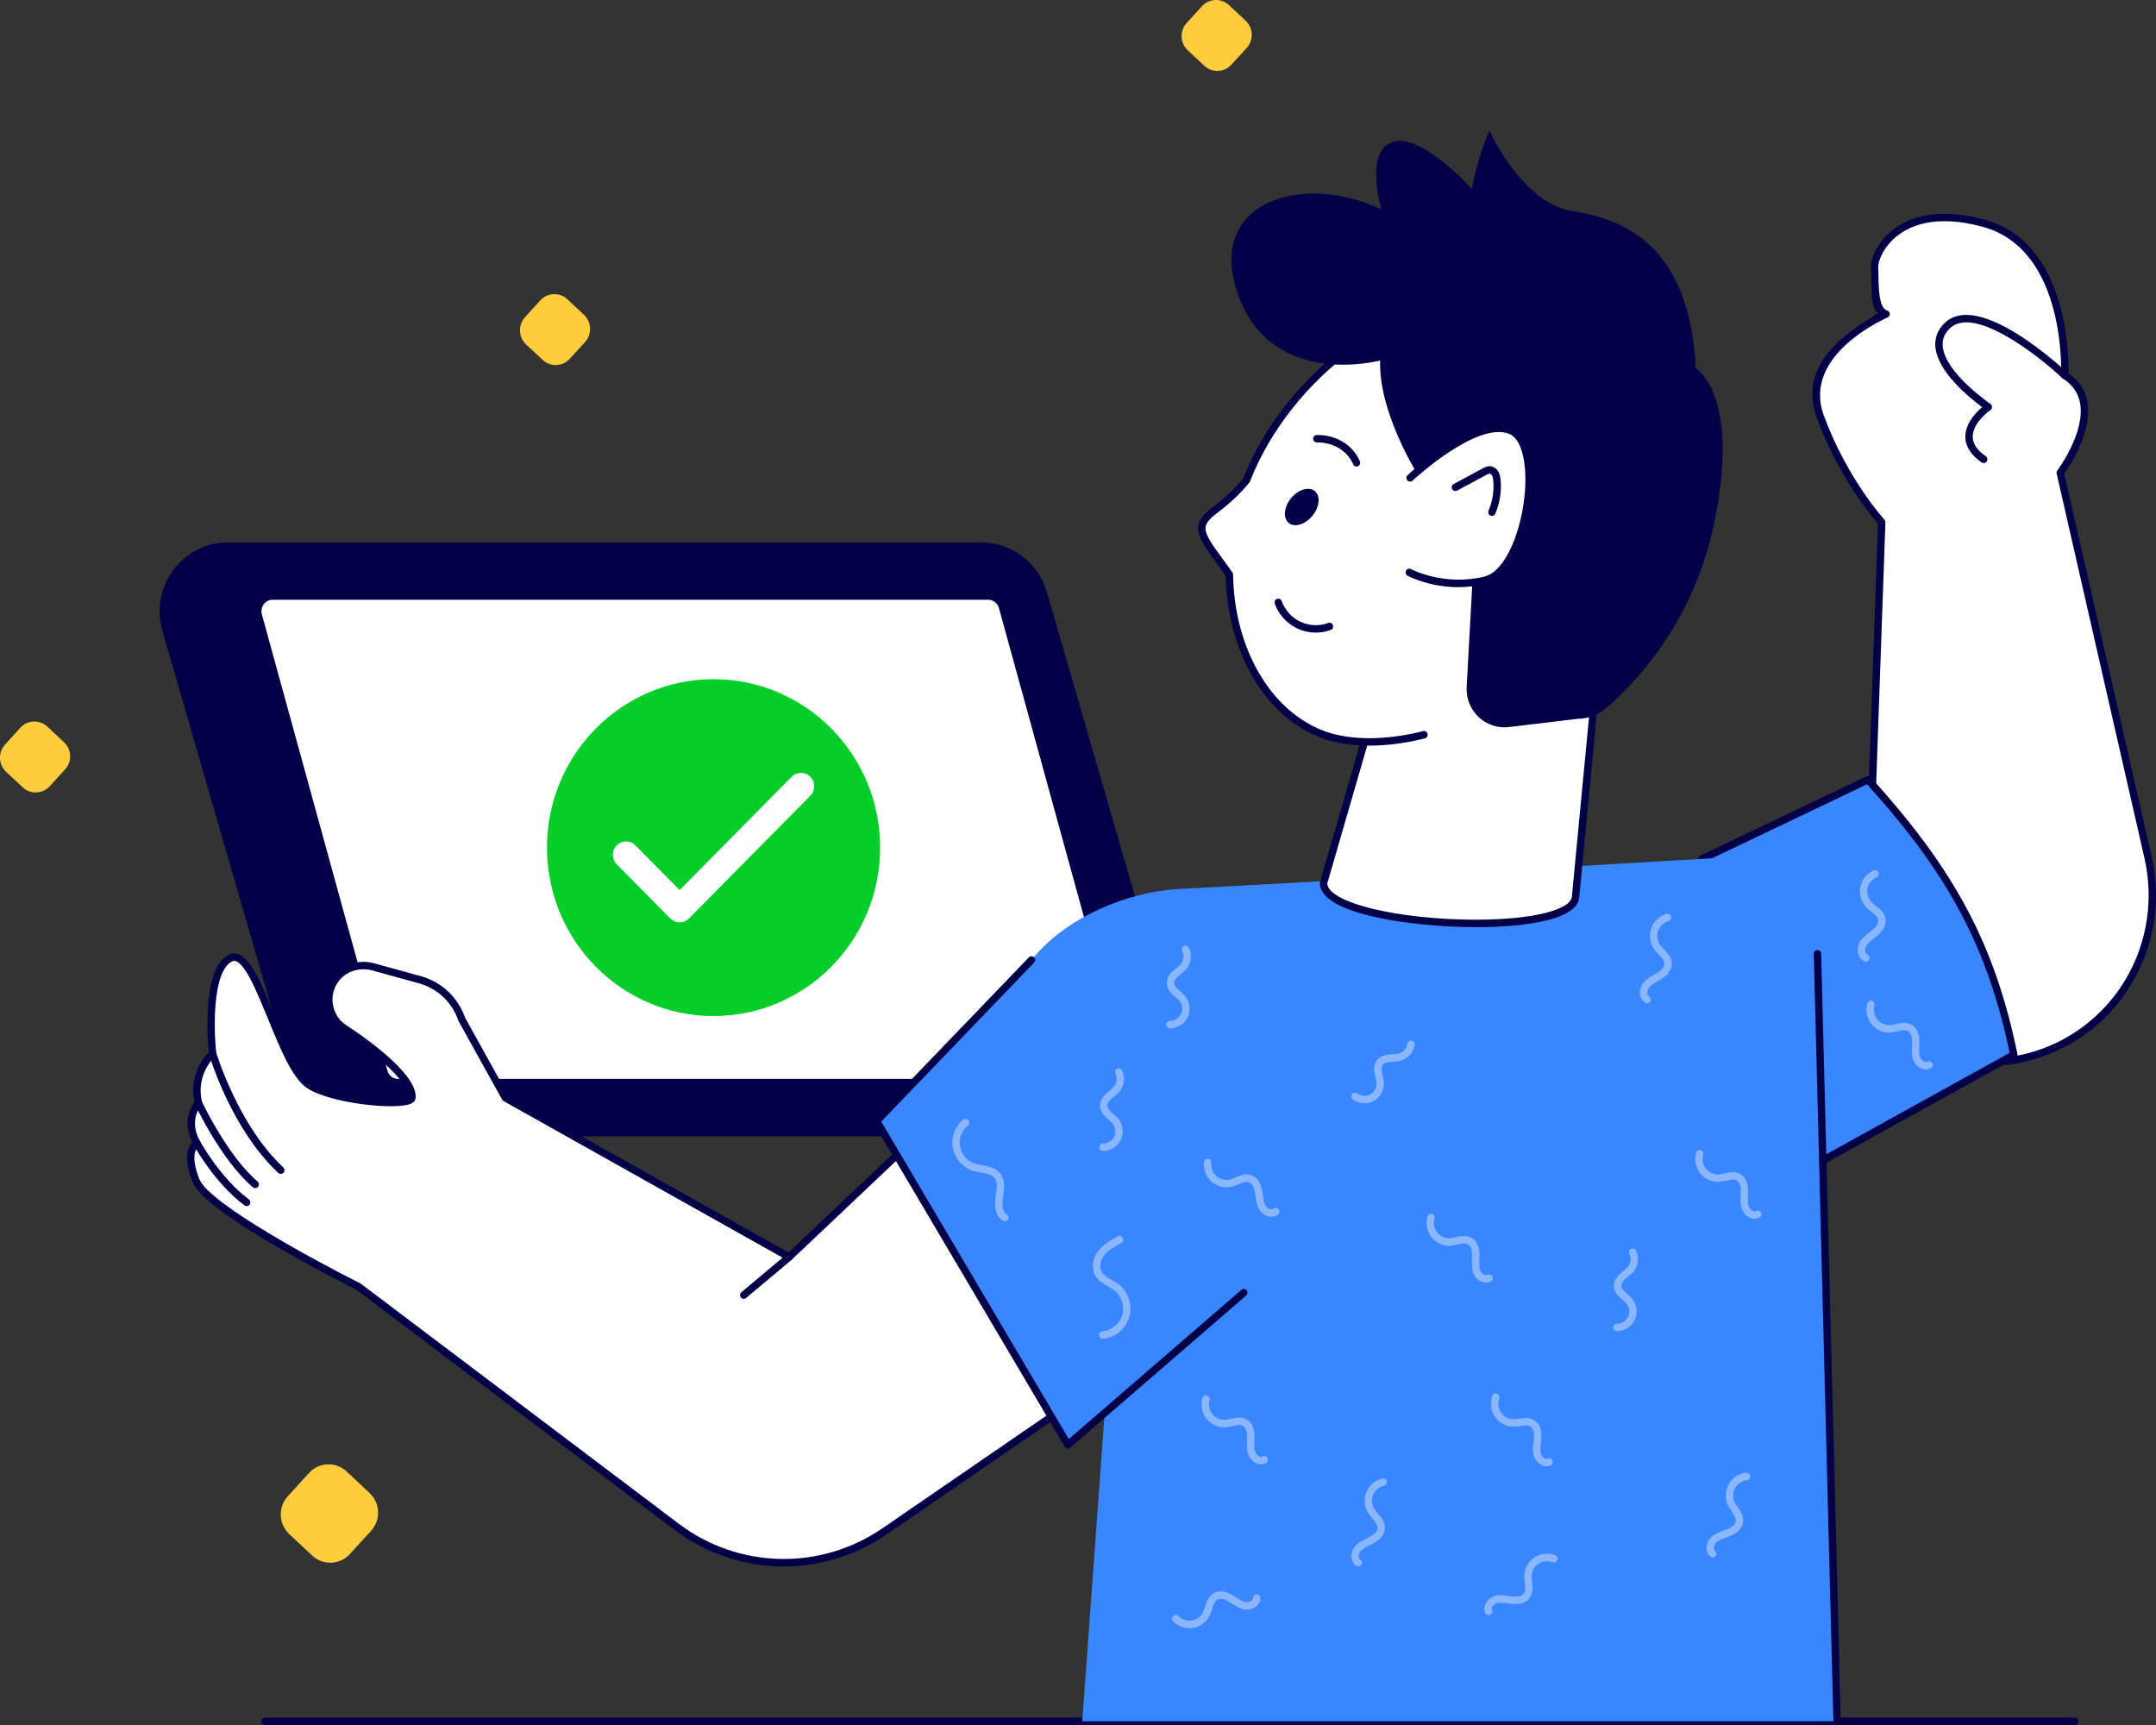 <svg width="300" height="240" viewBox="0 0 300 240" fill="none" xmlns="http://www.w3.org/2000/svg">
<rect x="0" y="0" width="300" height="240" fill="#333333" stroke="none"/>
<g clip-path="url(#clip0_1096_1422)">
<path d="M288.676 240.001H36.882C36.599 240.001 36.369 239.769 36.369 239.483C36.369 239.197 36.599 238.965 36.882 238.965H288.678C288.962 238.965 289.191 239.197 289.191 239.483C289.191 239.769 288.962 240.001 288.678 240.001H288.676Z" fill="#030047"/>
<path d="M154.91 158.093H50.074C45.853 158.093 42.14 155.28 40.954 151.184L22.595 87.769C20.815 81.618 25.376 75.463 31.715 75.463H136.551C140.772 75.463 144.485 78.276 145.671 82.372L164.03 145.787C165.81 151.937 161.249 158.093 154.91 158.093Z" fill="#030047"/>
<path d="M55.359 150.106C54.688 150.106 54.086 149.627 53.897 148.941L36.45 85.525C36.273 84.883 36.485 84.395 36.693 84.098C36.901 83.803 37.282 83.449 37.912 83.449H137.543C138.215 83.449 138.816 83.928 139.005 84.615L156.453 148.03C156.629 148.672 156.418 149.16 156.209 149.457C156.001 149.752 155.62 150.106 154.99 150.106H55.359Z" fill="white"/>
<path d="M155.8 190.587C155.8 190.587 136.994 203.503 123.066 213.068C114.269 219.108 102.655 218.845 94.135 212.412L49.899 179.015C49.899 179.015 29.016 168.605 27.272 164.265C25.535 159.926 27.402 159.065 27.402 159.065C25.516 155.703 27.62 153.472 27.62 153.472C26.581 149.327 29.583 146.566 29.583 146.566C29.583 146.566 28.343 135.438 31.953 133.35C35.561 131.269 38.711 147.864 42.881 150.867C46.122 153.19 57.168 154.149 57.322 152.74C57.696 149.3 47.658 142.918 47.658 142.918C46.437 141.999 45.753 140.568 45.753 139.081C45.753 137.946 46.147 136.759 47.069 135.797C48.325 134.485 50.234 134.052 51.977 134.533L58.45 136.321C61.161 137.07 63.337 139.134 64.254 141.817L70.316 152.741L109.797 174.898L130.022 155.769L155.798 190.587H155.8Z" fill="white"/>
<path d="M109.057 217.939C103.691 217.939 98.333 216.229 93.828 212.828L49.629 179.46C48.298 178.795 28.57 168.877 26.797 164.461C25.43 161.043 26.184 159.528 26.751 158.932C25.373 156.11 26.574 154.021 27.064 153.347C26.263 149.668 28.379 147.082 29.048 146.375C28.88 144.642 28.113 134.976 31.698 132.902C32.163 132.635 32.665 132.582 33.153 132.752C34.98 133.385 36.485 137.074 38.229 141.344C39.729 145.02 41.429 149.187 43.179 150.447C46.236 152.64 55.711 153.36 56.818 152.599C56.911 150.301 51.114 145.731 47.385 143.36C46.03 142.34 45.241 140.75 45.241 139.084C45.241 137.717 45.758 136.423 46.7 135.44C48.055 134.025 50.13 133.487 52.111 134.036L58.585 135.823C61.448 136.616 63.739 138.775 64.722 141.604L70.69 152.361L109.718 174.263L129.67 155.392C129.777 155.291 129.917 155.241 130.066 155.254C130.211 155.266 130.344 155.342 130.431 155.459L156.208 190.277C156.292 190.39 156.327 190.533 156.302 190.673C156.279 190.813 156.201 190.937 156.085 191.016L123.351 213.497C119.03 216.464 114.04 217.939 109.055 217.939H109.057ZM32.583 133.689C32.458 133.689 32.336 133.726 32.206 133.8C29.488 135.374 29.758 143.507 30.092 146.508C30.111 146.672 30.05 146.836 29.929 146.948C29.817 147.052 27.169 149.563 28.117 153.342C28.161 153.515 28.113 153.698 27.991 153.827C27.918 153.906 26.183 155.841 27.848 158.806C27.918 158.932 27.933 159.084 27.89 159.222C27.844 159.36 27.746 159.473 27.615 159.533C27.615 159.533 26.251 160.329 27.748 164.069C29.117 167.478 44.366 175.676 50.126 178.548C50.154 178.562 50.18 178.578 50.206 178.597L94.443 211.994C102.781 218.289 114.17 218.547 122.777 212.636L155.067 190.461L129.955 156.539L110.148 175.273C109.986 175.427 109.743 175.457 109.549 175.347L70.068 153.19C69.985 153.144 69.915 153.075 69.87 152.99L63.808 142.066C63.794 142.039 63.78 142.011 63.771 141.981C62.907 139.452 60.867 137.523 58.317 136.815L51.844 135.028C50.219 134.578 48.531 135.012 47.438 136.152C46.682 136.941 46.266 137.979 46.266 139.075C46.266 140.416 46.901 141.696 47.964 142.497C48.986 143.144 58.23 149.135 57.831 152.79C57.806 153.017 57.675 153.333 57.191 153.553C55.102 154.499 45.687 153.507 42.584 151.282C40.593 149.85 38.909 145.721 37.279 141.73C35.839 138.202 34.207 134.204 32.819 133.723C32.736 133.694 32.66 133.68 32.583 133.68V133.689Z" fill="#030047"/>
<path d="M29.581 146.568C29.581 146.568 32.623 156.81 39.068 162.805L29.581 146.568Z" fill="white"/>
<path d="M39.068 163.322C38.944 163.322 38.82 163.276 38.722 163.186C32.248 157.165 29.217 147.14 29.091 146.716C29.009 146.442 29.165 146.154 29.436 146.071C29.709 145.989 29.994 146.143 30.074 146.417C30.104 146.518 33.153 156.596 39.418 162.422C39.626 162.617 39.64 162.944 39.448 163.154C39.346 163.266 39.208 163.322 39.07 163.322H39.068Z" fill="#030047"/>
<path d="M27.622 153.473C27.622 153.473 31.18 161.084 35.511 164.785L27.622 153.473Z" fill="white"/>
<path d="M35.511 165.302C35.393 165.302 35.276 165.262 35.18 165.18C30.814 161.449 27.306 154.01 27.159 153.695C27.038 153.437 27.146 153.127 27.404 153.005C27.662 152.882 27.965 152.995 28.086 153.253C28.121 153.327 31.647 160.805 35.843 164.39C36.06 164.574 36.086 164.901 35.904 165.12C35.803 165.242 35.657 165.304 35.512 165.304L35.511 165.302Z" fill="#030047"/>
<path d="M27.402 159.064C27.402 159.064 30.251 164.263 34.325 167.287L27.402 159.064Z" fill="white"/>
<path d="M34.325 167.806C34.22 167.806 34.113 167.772 34.022 167.705C29.907 164.649 27.073 159.532 26.954 159.316C26.818 159.065 26.907 158.75 27.153 158.612C27.4 158.473 27.713 158.565 27.85 158.814C27.878 158.865 30.695 163.953 34.627 166.87C34.855 167.04 34.904 167.364 34.738 167.595C34.638 167.733 34.482 167.808 34.323 167.808L34.325 167.806Z" fill="#030047"/>
<path d="M295.447 137.726C293.417 140.709 290.762 143.126 287.713 144.847C284.668 146.562 281.238 147.584 277.662 147.759L260.602 148.617L260.551 108.931L261.835 72.655C261.835 72.655 256.617 67.025 253.297 57.996C249.976 48.958 261.684 44.139 261.684 44.139C261.684 44.139 261.039 38.87 260.836 37.248C260.633 35.627 263.892 27.747 276.066 31.075C288.236 34.408 287.302 52.224 287.302 52.224C293.814 56.332 286.672 65.78 286.672 65.78L298.904 119.344C300.347 125.694 299.096 132.364 295.446 137.728L295.447 137.726Z" fill="white"/>
<path d="M260.362 149.075C260.322 149.054 260.283 149.026 260.248 148.992C260.147 148.895 260.089 148.759 260.089 148.617L260.04 108.931L261.315 72.845C260.439 71.847 255.825 66.355 252.816 58.175C249.85 50.106 258.062 45.749 261.371 43.524C260.082 43.065 260.497 38.674 260.327 37.31C260.206 36.343 260.969 34.085 262.987 32.31C265.104 30.448 269.113 28.637 276.198 30.573C287.737 33.733 287.87 49.551 287.823 51.947C289.266 52.935 290.146 54.269 290.443 55.91C291.19 60.051 287.97 64.85 287.225 65.892L299.404 119.224C300.877 125.702 299.587 132.552 295.869 138.018C293.831 141.012 291.097 143.53 287.963 145.298C284.813 147.07 281.26 148.101 277.687 148.274L260.628 149.132C260.535 149.137 260.442 149.116 260.362 149.072V149.075ZM262.688 43.236C262.83 43.312 262.931 43.453 262.956 43.618C262.986 43.825 262.891 44.03 262.713 44.136C262.568 44.224 250.644 49.28 253.78 57.812C257.021 66.631 262.16 72.242 262.211 72.298C262.303 72.399 262.354 72.534 262.349 72.671L261.067 108.947L261.116 148.069L277.638 147.238C281.056 147.072 284.454 146.087 287.464 144.391C290.462 142.701 293.077 140.292 295.026 137.429C298.583 132.202 299.815 125.65 298.407 119.456L286.175 65.892C286.14 65.741 286.175 65.582 286.266 65.46C286.305 65.409 290.181 60.215 289.436 56.092C289.177 54.656 288.369 53.503 287.032 52.659C286.873 52.56 286.782 52.38 286.791 52.193C286.8 52.019 287.562 34.755 275.933 31.57C269.284 29.753 265.59 31.394 263.663 33.089C261.849 34.684 261.279 36.635 261.347 37.179C261.455 38.055 261.116 42.81 262.576 43.19C262.615 43.201 262.653 43.215 262.688 43.234V43.236Z" fill="#030047"/>
<path d="M236.856 119.491L259.919 108.486C271.693 121.422 277.16 131.895 280.218 146.747L247.426 164.887L236.856 119.489V119.491Z" fill="#3A86FF"/>
<path d="M247.425 165.408C247.243 165.408 247.069 165.311 246.974 165.139C246.839 164.888 246.929 164.573 247.177 164.435L279.635 146.48C276.571 131.859 271.154 121.665 259.793 109.121L237.072 119.962C236.815 120.084 236.511 119.973 236.39 119.715C236.27 119.456 236.38 119.147 236.635 119.025L259.697 108.021C259.9 107.923 260.141 107.971 260.294 108.139C272.065 121.074 277.601 131.509 280.718 146.646C280.763 146.869 280.66 147.097 280.463 147.207L247.67 165.346C247.592 165.388 247.508 165.41 247.425 165.41V165.408Z" fill="#030047"/>
<path d="M238.111 119.419L171.226 123.337C164.213 123.748 158.588 129.348 158.074 136.43L150.593 239.482H255.622L252.895 132.706C252.437 124.913 245.821 118.966 238.111 119.419Z" fill="#3A86FF"/>
<path d="M255.622 240.001C255.345 240.001 255.116 239.778 255.109 239.497L252.382 132.72C252.375 132.434 252.599 132.197 252.881 132.19C253.18 132.178 253.399 132.409 253.407 132.694L256.134 239.47C256.141 239.757 255.917 239.994 255.636 240.001C255.631 240.001 255.627 240.001 255.622 240.001Z" fill="#030047"/>
<path d="M177.066 122.994L164.187 123.67C156.752 124.059 148.2 127.698 143.53 133.562L121.978 155.977L148.594 201.014L173.066 179.86C180.762 173.207 184.367 162.914 182.525 152.849L177.064 122.994H177.066Z" fill="#3A86FF"/>
<path d="M148.594 201.531C148.566 201.531 148.538 201.53 148.512 201.524C148.363 201.5 148.232 201.409 148.155 201.279L121.539 156.241C121.42 156.04 121.449 155.783 121.61 155.613L143.163 133.198C143.36 132.993 143.686 132.988 143.887 133.188C144.09 133.387 144.095 133.715 143.897 133.92L122.62 156.048L148.721 200.218L172.733 179.463C172.948 179.277 173.272 179.302 173.456 179.519C173.639 179.737 173.613 180.064 173.4 180.25L148.926 201.404C148.833 201.485 148.714 201.528 148.594 201.528V201.531Z" fill="#030047"/>
<path d="M223.304 82.164L219.244 124.629C219.218 130.812 184.139 129.046 184.166 122.862L193.843 89.462L223.302 82.164H223.304Z" fill="white"/>
<path d="M205.354 128.994C205.251 128.994 205.148 128.994 205.045 128.994C196.764 128.959 183.636 127.262 183.655 122.862C183.655 122.814 183.662 122.765 183.676 122.719L193.355 89.319C193.406 89.142 193.548 89.006 193.724 88.962L223.183 81.664C223.346 81.623 223.513 81.665 223.641 81.775C223.767 81.885 223.832 82.049 223.816 82.217L219.756 124.682C219.753 126.176 218.179 127.336 215.081 128.082C212.594 128.681 209.236 128.998 205.356 128.998L205.354 128.994ZM184.682 122.931C184.753 124.215 187.073 125.497 191.069 126.457C194.949 127.389 200.044 127.935 205.05 127.956C205.148 127.956 205.249 127.956 205.347 127.956C213.237 127.956 218.724 126.597 218.733 124.625L222.725 82.84L194.254 89.893L184.682 122.929V122.931Z" fill="#030047"/>
<path d="M198.141 102.221C192.962 103.535 187.928 103.565 184.274 102.264C176.772 99.588 171.227 90.791 171.067 79.949C169.989 78.363 168.303 76.282 167.722 75.113C167.477 74.618 167.226 74.109 167.219 73.553C167.219 72.353 168.329 71.504 169.277 70.786C170.808 69.636 172.202 68.307 173.435 66.837C179.219 51.814 196.164 39.296 208.72 43.499C221.714 47.858 225.271 67.875 220.12 83.59C219.468 85.562 218.578 87.396 217.493 89.079" fill="white"/>
<path d="M190.545 103.738C188.15 103.738 185.95 103.411 184.106 102.753C176.202 99.933 170.771 90.849 170.559 80.117C170.194 79.585 169.765 79.003 169.338 78.421C168.474 77.245 167.659 76.136 167.267 75.348C167.009 74.824 166.718 74.236 166.709 73.562C166.709 72.087 167.965 71.138 168.975 70.374C170.435 69.277 171.785 67.997 172.992 66.57C178.649 51.99 195.53 38.538 208.884 43.009C222.202 47.477 225.752 68.07 220.61 83.754C219.959 85.721 219.057 87.608 217.925 89.364C217.769 89.602 217.453 89.671 217.215 89.516C216.977 89.36 216.911 89.038 217.065 88.799C218.149 87.118 219.013 85.311 219.636 83.429C224.624 68.209 221.304 48.27 208.56 43.994C195.703 39.69 179.377 52.841 173.914 67.028C173.893 67.081 173.863 67.13 173.827 67.175C172.557 68.688 171.128 70.045 169.585 71.203C168.717 71.859 167.733 72.605 167.733 73.555C167.738 73.984 167.953 74.421 168.182 74.883C168.534 75.59 169.361 76.715 170.16 77.804C170.629 78.442 171.1 79.083 171.49 79.657C171.548 79.742 171.579 79.841 171.581 79.944C171.735 90.313 176.905 99.086 184.447 101.777C187.977 103.034 192.925 103.013 198.019 101.721C198.295 101.652 198.571 101.82 198.641 102.097C198.709 102.375 198.543 102.656 198.269 102.727C195.606 103.402 192.976 103.74 190.546 103.74L190.545 103.738Z" fill="#030047"/>
<path d="M197.088 65.708C197.088 65.708 191.795 57.246 192.042 50.155C192.042 50.155 177.068 54.162 172.331 41.163C167.594 28.164 181.029 23.846 192.227 29.133C192.227 29.133 189.766 20.987 193.826 19.742C197.885 18.499 204.777 26.272 204.777 26.272C204.777 26.272 205.762 21.358 207.238 18.188C207.238 18.188 211.791 28.201 218.619 29.321C225.448 30.44 235.045 33.551 235.967 51.213C235.967 51.213 242.334 54.914 238.458 73.074C235.481 87.023 227.132 95.431 223.419 98.581C222.338 99.498 220.977 100.004 219.564 100.004L209.954 101.155C206.708 101.544 203.901 98.878 204.081 95.578L205.045 77.987L197.088 65.706V65.708Z" fill="#030047"/>
<path d="M196.208 66.491C196.208 66.491 205.335 57.936 210.196 59.884C215.056 61.833 212.543 79.315 206.633 80.738C200.722 82.16 196.101 79.64 196.101 79.64" fill="white"/>
<path d="M202.93 81.694C198.849 81.694 196.009 80.177 195.856 80.094C195.608 79.958 195.515 79.645 195.648 79.392C195.783 79.139 196.093 79.047 196.343 79.181C196.388 79.206 200.88 81.588 206.514 80.232C209.589 79.491 211.817 73.576 212.195 68.283C212.49 64.124 211.632 61.015 210.007 60.365C205.503 58.557 196.645 66.785 196.556 66.868C196.348 67.063 196.024 67.051 195.832 66.84C195.64 66.63 195.652 66.303 195.86 66.108C196.243 65.749 205.277 57.355 210.385 59.401C212.497 60.248 213.556 63.597 213.216 68.358C212.807 74.085 210.456 80.348 206.752 81.24C205.398 81.565 204.112 81.692 202.93 81.692V81.694Z" fill="#030047"/>
<path d="M202.512 67.798C203.859 67.075 205.206 66.352 206.551 65.627C206.796 65.494 207.06 65.36 207.336 65.381C207.651 65.408 207.92 65.641 208.069 65.922C208.218 66.203 208.265 66.527 208.295 66.845C208.427 68.343 208.186 69.873 207.597 71.252" fill="white"/>
<path d="M207.598 71.773C207.53 71.773 207.462 71.758 207.395 71.73C207.135 71.617 207.016 71.311 207.128 71.049C207.684 69.746 207.911 68.308 207.786 66.894C207.763 66.637 207.728 66.372 207.619 66.169C207.539 66.019 207.406 65.909 207.296 65.9C207.173 65.889 206.956 65.997 206.794 66.086L202.753 68.257C202.503 68.392 202.194 68.294 202.061 68.043C201.928 67.79 202.022 67.477 202.272 67.343L206.311 65.171C206.561 65.037 206.951 64.832 207.378 64.867C207.845 64.906 208.272 65.209 208.522 65.679C208.718 66.045 208.774 66.436 208.807 66.802C208.949 68.386 208.695 69.999 208.069 71.461C207.985 71.658 207.796 71.774 207.598 71.774V71.773Z" fill="#030047"/>
<path d="M188.753 64.391C187.872 62.318 185.698 60.997 183.233 61.038L188.753 64.391Z" fill="white"/>
<path d="M188.753 64.909C188.556 64.909 188.365 64.793 188.283 64.596C187.494 62.741 185.565 61.556 183.347 61.556C183.308 61.556 183.265 61.556 183.233 61.556C182.955 61.556 182.726 61.33 182.721 61.047C182.716 60.761 182.941 60.526 183.225 60.52C185.925 60.481 188.258 61.914 189.224 64.186C189.336 64.45 189.215 64.754 188.955 64.867C188.888 64.895 188.82 64.909 188.752 64.909H188.753Z" fill="#030047"/>
<path d="M179.66 69.3C178.652 70.524 178.497 72.064 179.31 72.754C180.116 73.436 181.589 72.996 182.602 71.779C183.609 70.555 183.772 69.01 182.952 68.326C182.145 67.643 180.673 68.083 179.66 69.3Z" fill="#030047"/>
<path d="M177.862 83.809C178.36 85.191 179.42 86.359 180.739 86.979C182.06 87.6 183.625 87.665 184.991 87.16" fill="white"/>
<path d="M177.862 83.291C178.072 83.291 178.268 83.422 178.343 83.632C178.797 84.895 179.749 85.943 180.954 86.509C182.159 87.075 183.567 87.135 184.814 86.672C185.079 86.573 185.374 86.711 185.472 86.98C185.57 87.248 185.434 87.545 185.168 87.644C183.667 88.201 181.974 88.129 180.522 87.448C179.072 86.767 177.926 85.505 177.379 83.986C177.283 83.717 177.419 83.42 177.685 83.321C177.743 83.3 177.802 83.289 177.86 83.289L177.862 83.291Z" fill="#030047"/>
<path d="M287.3 52.223C287.3 52.223 275.376 40.938 270.925 45.343C266.473 49.747 276.672 56.623 276.672 56.623C276.672 56.623 271.082 60.463 276.023 63.912" fill="white"/>
<path d="M275.784 64.369C275.766 64.36 275.749 64.35 275.731 64.337C274.227 63.287 273.466 62.077 273.47 60.739C273.477 58.9 274.96 57.368 275.808 56.642C274.168 55.436 269.629 51.805 269.303 48.292C269.186 47.031 269.611 45.913 270.563 44.969C275.312 40.272 287.146 51.368 287.648 51.842C287.854 52.039 287.865 52.366 287.673 52.574C287.48 52.783 287.155 52.794 286.948 52.599C283.732 49.556 274.645 42.384 271.282 45.71C270.551 46.433 270.237 47.245 270.325 48.194C270.668 51.906 276.893 56.146 276.956 56.189C277.097 56.284 277.183 56.445 277.183 56.617C277.183 56.788 277.101 56.951 276.959 57.048C276.935 57.066 274.5 58.769 274.495 60.744C274.493 61.718 275.103 62.64 276.314 63.483C276.546 63.646 276.604 63.968 276.445 64.205C276.296 64.424 276.01 64.489 275.784 64.369Z" fill="#030047"/>
<path d="M103.49 180.708C103.343 180.708 103.196 180.645 103.096 180.521C102.916 180.301 102.946 179.974 103.163 179.79L109.472 174.496C109.69 174.314 110.012 174.344 110.194 174.563C110.374 174.783 110.344 175.11 110.128 175.294L103.818 180.588C103.722 180.668 103.607 180.708 103.491 180.708H103.49Z" fill="#030047"/>
<path d="M51.634 212.987L48.674 216.227C47.282 217.737 44.949 217.831 43.457 216.435L40.252 213.443C38.759 212.048 38.666 209.689 40.046 208.179L43.005 204.927C44.386 203.417 46.719 203.323 48.223 204.719L51.427 207.723C52.921 209.118 53.014 211.475 51.634 212.987Z" fill="#FFCC3D"/>
<path d="M81.405 47.593L79.273 49.927C78.271 51.014 76.59 51.083 75.513 50.077L73.204 47.922C72.128 46.916 72.061 45.216 73.055 44.129L75.187 41.786C76.181 40.698 77.862 40.631 78.948 41.635L81.257 43.8C82.332 44.804 82.399 46.504 81.405 47.593Z" fill="#FFCC3D"/>
<path d="M173.473 6.669L171.341 9.003C170.338 10.091 168.658 10.16 167.58 9.153L165.271 6.998C164.196 5.992 164.129 4.292 165.123 3.205L167.255 0.862C168.248 -0.226 169.929 -0.293 171.015 0.711L173.324 2.876C174.4 3.88 174.466 5.58 173.473 6.669Z" fill="#FFCC3D"/>
<path d="M9.053 107.056L6.921 109.39C5.919 110.477 4.238 110.546 3.161 109.54L0.852 107.385C-0.224 106.378 -0.29 104.679 0.703 103.591L2.835 101.248C3.829 100.161 5.51 100.094 6.596 101.098L8.905 103.263C9.98 104.267 10.047 105.966 9.053 107.056Z" fill="#FFCC3D"/>
<g opacity="0.4">
<path d="M153.521 160.141C153.505 160.141 153.49 160.141 153.474 160.141C153.19 160.136 152.965 159.899 152.97 159.614C152.975 159.328 153.208 159.094 153.491 159.107C154.095 159.117 154.742 158.737 155.024 158.178C155.305 157.62 155.24 156.881 154.868 156.38C154.707 156.166 154.49 155.979 154.257 155.779C154.131 155.671 154.004 155.561 153.885 155.446C153.344 154.932 153.068 154.389 153.059 153.834C153.052 153.238 153.365 152.642 153.965 152.108C154.095 151.993 154.231 151.883 154.366 151.775C154.628 151.567 154.875 151.369 155.052 151.137C155.424 150.647 155.489 149.924 155.209 149.376C155.079 149.121 155.177 148.808 155.429 148.677C155.683 148.545 155.989 148.647 156.12 148.9C156.582 149.805 156.479 150.958 155.865 151.768C155.611 152.103 155.302 152.35 155.003 152.589C154.88 152.686 154.758 152.783 154.642 152.886C154.385 153.114 154.079 153.461 154.084 153.82C154.089 154.148 154.361 154.476 154.588 154.691C154.695 154.794 154.808 154.891 154.922 154.988C155.186 155.215 155.457 155.448 155.686 155.756C156.297 156.575 156.397 157.736 155.937 158.649C155.484 159.547 154.516 160.143 153.519 160.143L153.521 160.141Z" fill="white"/>
</g>
<g opacity="0.4">
<path d="M162.816 143.076C162.8 143.076 162.784 143.076 162.768 143.076C162.485 143.071 162.259 142.834 162.265 142.549C162.27 142.263 162.524 142.027 162.786 142.042C163.393 142.049 164.035 141.672 164.318 141.113C164.6 140.554 164.537 139.815 164.163 139.315C164.002 139.101 163.785 138.913 163.552 138.714C163.426 138.606 163.298 138.496 163.18 138.381C162.639 137.867 162.363 137.324 162.354 136.768C162.347 136.173 162.66 135.577 163.26 135.043C163.389 134.928 163.526 134.82 163.661 134.71C163.923 134.501 164.17 134.303 164.346 134.072C164.719 133.582 164.783 132.859 164.504 132.311C164.374 132.056 164.472 131.743 164.724 131.612C164.978 131.481 165.284 131.582 165.415 131.835C165.877 132.742 165.773 133.893 165.16 134.703C164.906 135.039 164.596 135.285 164.297 135.524C164.177 135.621 164.054 135.718 163.937 135.821C163.68 136.049 163.374 136.395 163.379 136.754C163.384 137.083 163.655 137.41 163.883 137.626C163.989 137.729 164.103 137.826 164.217 137.923C164.481 138.15 164.752 138.383 164.981 138.691C165.592 139.509 165.691 140.671 165.231 141.584C164.778 142.482 163.811 143.078 162.814 143.078L162.816 143.076Z" fill="white"/>
</g>
<g opacity="0.4">
<path d="M225.028 185.201C225.012 185.201 224.997 185.201 224.981 185.201C224.698 185.196 224.472 184.959 224.477 184.674C224.482 184.389 224.743 184.152 224.998 184.167C225.614 184.179 226.247 183.797 226.531 183.238C226.812 182.679 226.747 181.94 226.375 181.44C226.214 181.226 225.997 181.037 225.764 180.839C225.639 180.731 225.513 180.621 225.392 180.506C224.851 179.99 224.573 179.447 224.566 178.893C224.559 178.298 224.872 177.702 225.472 177.168C225.602 177.053 225.738 176.943 225.875 176.835C226.137 176.626 226.384 176.43 226.56 176.197C226.931 175.709 226.996 174.984 226.718 174.436C226.588 174.181 226.688 173.868 226.94 173.737C227.192 173.606 227.501 173.707 227.631 173.962C228.093 174.869 227.989 176.02 227.375 176.828C227.12 177.164 226.812 177.41 226.513 177.649C226.391 177.746 226.268 177.843 226.153 177.947C225.896 178.176 225.591 178.522 225.595 178.881C225.598 179.21 225.871 179.537 226.099 179.753C226.205 179.855 226.319 179.953 226.431 180.05C226.695 180.276 226.966 180.511 227.195 180.817C227.806 181.636 227.905 182.798 227.445 183.71C226.992 184.609 226.025 185.205 225.028 185.205V185.201Z" fill="white"/>
</g>
<g opacity="0.4">
<path d="M189.873 153.502C189.295 153.502 188.72 153.323 188.253 152.975C188.026 152.805 187.977 152.48 188.145 152.25C188.312 152.02 188.634 151.97 188.862 152.142C189.362 152.515 190.093 152.572 190.642 152.282C191.191 151.992 191.564 151.351 191.547 150.724C191.54 150.455 191.468 150.174 191.394 149.875C191.354 149.714 191.312 149.551 191.281 149.389C191.135 148.651 191.221 148.046 191.533 147.59C191.868 147.1 192.465 146.798 193.259 146.715C193.43 146.697 193.603 146.688 193.777 146.68C194.109 146.662 194.424 146.646 194.7 146.559C195.283 146.379 195.751 145.825 195.839 145.215C195.879 144.932 196.134 144.736 196.42 144.777C196.699 144.817 196.894 145.081 196.853 145.364C196.71 146.374 195.967 147.252 195.003 147.551C194.604 147.675 194.21 147.696 193.829 147.716C193.673 147.725 193.518 147.732 193.364 147.748C193.023 147.783 192.577 147.887 192.376 148.181C192.19 148.451 192.225 148.878 192.285 149.187C192.313 149.332 192.349 149.477 192.386 149.622C192.47 149.962 192.559 150.312 192.57 150.695C192.598 151.719 192.014 152.727 191.116 153.201C190.731 153.404 190.303 153.503 189.871 153.503L189.873 153.502Z" fill="white"/>
</g>
<g opacity="0.4">
<path d="M176.922 169.29C176.824 169.29 176.723 169.281 176.622 169.262C176.046 169.156 175.485 168.749 175.189 168.224C174.865 167.649 174.781 167.027 174.701 166.424C174.675 166.235 174.65 166.047 174.617 165.862C174.554 165.508 174.342 164.664 173.76 164.47C173.358 164.334 172.896 164.532 172.359 164.762C172.056 164.892 171.742 165.027 171.409 165.11C170.431 165.354 169.354 165.092 168.595 164.424C167.836 163.757 167.428 162.714 167.531 161.702C167.561 161.418 167.806 161.213 168.095 161.241C168.376 161.271 168.581 161.526 168.551 161.81C168.483 162.482 168.763 163.202 169.267 163.644C169.77 164.086 170.514 164.268 171.163 164.106C171.416 164.042 171.68 163.929 171.958 163.808C172.592 163.536 173.31 163.227 174.084 163.487C174.871 163.752 175.418 164.53 175.625 165.678C175.661 165.879 175.688 166.083 175.716 166.286C175.785 166.813 175.852 167.312 176.078 167.711C176.224 167.973 176.524 168.192 176.803 168.243C176.963 168.273 177.09 168.245 177.187 168.166C177.403 167.983 177.727 168.014 177.907 168.233C178.087 168.454 178.058 168.779 177.839 168.963C177.582 169.179 177.263 169.292 176.919 169.292L176.922 169.29Z" fill="white"/>
</g>
<g opacity="0.4">
<path d="M215.195 204.014C214.973 204.014 214.745 203.961 214.526 203.857C213.998 203.606 213.557 203.065 213.405 202.481C213.237 201.841 213.316 201.217 213.391 200.614C213.416 200.425 213.439 200.237 213.453 200.05C213.481 199.693 213.491 198.823 212.979 198.481C212.622 198.244 212.125 198.317 211.55 198.4C211.222 198.448 210.881 198.492 210.542 198.49C209.536 198.472 208.56 197.938 207.995 197.097C207.432 196.255 207.303 195.141 207.659 194.19C207.761 193.923 208.057 193.788 208.321 193.889C208.585 193.992 208.718 194.29 208.618 194.557C208.38 195.189 208.469 195.956 208.844 196.515C209.218 197.074 209.891 197.442 210.558 197.454C210.831 197.459 211.103 197.417 211.403 197.374C212.085 197.275 212.86 197.164 213.538 197.615C214.231 198.075 214.563 198.969 214.472 200.131C214.455 200.334 214.43 200.538 214.404 200.743C214.338 201.272 214.276 201.77 214.394 202.216C214.469 202.508 214.701 202.796 214.96 202.918C215.104 202.987 215.233 202.996 215.349 202.941C215.604 202.821 215.908 202.934 216.029 203.194C216.148 203.454 216.036 203.761 215.779 203.882C215.593 203.968 215.394 204.013 215.193 204.013L215.195 204.014Z" fill="white"/>
</g>
<g opacity="0.4">
<path d="M238.305 216.688C238.193 216.688 238.078 216.65 237.984 216.573C237.648 216.3 237.459 215.892 237.448 215.425C237.436 214.834 237.719 214.196 238.171 213.798C238.664 213.363 239.252 213.156 239.818 212.956C239.997 212.895 240.173 212.833 240.347 212.762C240.675 212.629 241.452 212.253 241.527 211.636C241.578 211.209 241.295 210.79 240.966 210.306C240.779 210.032 240.586 209.747 240.439 209.432C240.009 208.513 240.048 207.392 240.544 206.507C241.039 205.621 241.97 205.011 242.972 204.914C243.25 204.889 243.504 205.095 243.532 205.379C243.56 205.664 243.353 205.917 243.072 205.945C242.407 206.01 241.765 206.431 241.436 207.018C241.108 207.605 241.08 208.378 241.366 208.988C241.478 209.227 241.641 209.466 241.812 209.719C242.202 210.293 242.645 210.944 242.547 211.761C242.447 212.594 241.802 213.292 240.73 213.724C240.543 213.8 240.35 213.867 240.158 213.934C239.661 214.109 239.192 214.274 238.848 214.576C238.624 214.774 238.47 215.114 238.477 215.402C238.48 215.563 238.531 215.685 238.629 215.765C238.849 215.943 238.884 216.27 238.708 216.493C238.606 216.62 238.458 216.686 238.309 216.686L238.305 216.688Z" fill="white"/>
</g>
<g opacity="0.4">
<path d="M207.131 224.705C206.933 224.705 206.745 224.588 206.661 224.394C206.489 223.996 206.507 223.545 206.713 223.126C206.972 222.597 207.516 222.164 208.098 222.021C208.733 221.865 209.349 221.957 209.944 222.045C210.129 222.074 210.316 222.1 210.502 222.12C210.855 222.157 211.716 222.185 212.062 221.674C212.303 221.32 212.242 220.816 212.172 220.233C212.132 219.902 212.092 219.561 212.104 219.212C212.142 218.196 212.69 217.221 213.535 216.668C214.378 216.116 215.481 216.008 216.417 216.39C216.68 216.498 216.805 216.799 216.7 217.064C216.594 217.329 216.298 217.458 216.032 217.35C215.415 217.098 214.652 217.17 214.091 217.538C213.531 217.904 213.153 218.578 213.127 219.251C213.118 219.515 213.152 219.803 213.188 220.107C213.272 220.799 213.365 221.584 212.905 222.261C212.441 222.944 211.52 223.267 210.397 223.152C210.196 223.131 209.994 223.101 209.792 223.073C209.272 222.995 208.781 222.922 208.336 223.03C208.046 223.101 207.756 223.331 207.63 223.589C207.56 223.734 207.547 223.865 207.598 223.982C207.712 224.243 207.593 224.549 207.334 224.664C207.268 224.694 207.198 224.708 207.128 224.708L207.131 224.705Z" fill="white"/>
</g>
<g opacity="0.4">
<path d="M188.995 217.941C188.902 217.941 188.806 217.915 188.722 217.862C188.358 217.63 188.124 217.246 188.062 216.781C187.984 216.196 188.194 215.529 188.596 215.082C189.037 214.592 189.596 214.32 190.139 214.056C190.308 213.973 190.478 213.892 190.642 213.801C190.956 213.632 191.683 213.168 191.687 212.548C191.69 212.118 191.36 211.734 190.978 211.29C190.761 211.039 190.538 210.779 190.356 210.484C189.824 209.621 189.738 208.504 190.13 207.566C190.524 206.629 191.379 205.916 192.364 205.703C192.645 205.644 192.913 205.821 192.972 206.1C193.032 206.38 192.855 206.656 192.579 206.716C191.926 206.857 191.335 207.349 191.074 207.971C190.814 208.592 190.873 209.365 191.227 209.936C191.365 210.16 191.554 210.378 191.751 210.61C192.204 211.137 192.717 211.733 192.712 212.555C192.706 213.395 192.143 214.16 191.127 214.714C190.95 214.811 190.765 214.9 190.581 214.99C190.107 215.22 189.659 215.439 189.353 215.778C189.152 216.001 189.039 216.357 189.077 216.641C189.098 216.801 189.163 216.917 189.269 216.984C189.509 217.138 189.581 217.458 189.429 217.699C189.331 217.854 189.164 217.939 188.995 217.939V217.941Z" fill="white"/>
</g>
<g opacity="0.4">
<path d="M165.523 226.537C164.67 226.537 163.822 226.18 163.232 225.552C163.038 225.345 163.047 225.016 163.251 224.82C163.458 224.623 163.781 224.63 163.976 224.839C164.436 225.329 165.156 225.582 165.819 225.481C166.479 225.382 167.099 224.928 167.397 224.325C167.514 224.088 167.601 223.812 167.692 223.52C167.901 222.855 168.135 222.102 168.831 221.679C169.541 221.246 170.482 221.331 171.479 221.918C171.654 222.02 171.826 222.132 171.995 222.243C172.438 222.531 172.856 222.804 173.304 222.89C173.596 222.949 173.954 222.86 174.175 222.678C174.299 222.576 174.362 222.461 174.363 222.333C174.367 222.05 174.596 221.822 174.876 221.822H174.885C175.168 221.826 175.394 222.063 175.388 222.349C175.381 222.784 175.18 223.186 174.822 223.483C174.369 223.856 173.697 224.022 173.109 223.909C172.466 223.783 171.943 223.444 171.439 223.113C171.282 223.011 171.124 222.906 170.963 222.813C170.655 222.632 169.884 222.247 169.359 222.567C168.995 222.788 168.843 223.272 168.668 223.833C168.569 224.151 168.465 224.48 168.313 224.791C167.862 225.7 166.965 226.358 165.97 226.508C165.823 226.531 165.672 226.542 165.523 226.542V226.537Z" fill="white"/>
</g>
<g opacity="0.4">
<path d="M175.467 203.725C175.282 203.725 175.089 203.689 174.9 203.617C174.355 203.408 173.874 202.904 173.678 202.333C173.461 201.707 173.492 201.079 173.52 200.473C173.529 200.283 173.538 200.092 173.54 199.905C173.54 199.546 173.484 198.678 172.947 198.379C172.574 198.172 172.084 198.282 171.516 198.409C171.194 198.481 170.862 198.556 170.519 198.577C169.515 198.639 168.502 198.183 167.874 197.387C167.246 196.591 167.033 195.491 167.316 194.515C167.395 194.241 167.68 194.084 167.953 194.163C168.224 194.245 168.38 194.531 168.301 194.807C168.112 195.454 168.261 196.214 168.675 196.741C169.092 197.268 169.786 197.581 170.456 197.542C170.718 197.527 170.996 197.463 171.292 197.397C171.965 197.245 172.728 197.074 173.44 197.47C174.166 197.875 174.565 198.74 174.563 199.907C174.563 200.112 174.552 200.317 174.544 200.522C174.517 201.054 174.495 201.557 174.645 201.992C174.743 202.276 174.998 202.547 175.264 202.648C175.413 202.704 175.544 202.702 175.654 202.641C175.901 202.501 176.214 202.589 176.352 202.839C176.49 203.088 176.403 203.404 176.155 203.544C175.943 203.664 175.709 203.725 175.467 203.725Z" fill="white"/>
</g>
<g opacity="0.4">
<path d="M206.769 178.465C206.584 178.465 206.391 178.429 206.202 178.357C205.657 178.148 205.176 177.644 204.98 177.073C204.763 176.447 204.794 175.819 204.822 175.213C204.831 175.024 204.84 174.833 204.842 174.645C204.842 174.286 204.786 173.418 204.249 173.119C203.876 172.912 203.386 173.022 202.818 173.149C202.496 173.222 202.164 173.296 201.821 173.317C200.819 173.381 199.804 172.923 199.176 172.127C198.55 171.331 198.337 170.231 198.62 169.255C198.699 168.981 198.984 168.824 199.257 168.903C199.528 168.985 199.684 169.271 199.605 169.547C199.416 170.194 199.565 170.955 199.979 171.482C200.395 172.009 201.09 172.323 201.76 172.283C202.022 172.267 202.3 172.203 202.596 172.138C203.269 171.986 204.032 171.814 204.744 172.21C205.47 172.615 205.868 173.48 205.867 174.647C205.867 174.852 205.856 175.057 205.847 175.262C205.823 175.795 205.798 176.297 205.949 176.732C206.047 177.017 206.302 177.287 206.568 177.388C206.717 177.444 206.85 177.443 206.958 177.381C207.205 177.241 207.516 177.33 207.656 177.579C207.794 177.828 207.707 178.145 207.458 178.284C207.247 178.405 207.012 178.465 206.771 178.465H206.769Z" fill="white"/>
</g>
<g opacity="0.4">
<path d="M244.154 169.576C243.969 169.576 243.777 169.54 243.59 169.468C243.044 169.259 242.563 168.755 242.365 168.184C242.148 167.558 242.18 166.93 242.208 166.324C242.216 166.135 242.225 165.944 242.227 165.756C242.227 165.397 242.173 164.529 241.634 164.23C241.261 164.023 240.773 164.133 240.205 164.26C239.883 164.333 239.549 164.407 239.206 164.428C238.213 164.49 237.188 164.034 236.562 163.238C235.934 162.442 235.722 161.342 236.005 160.366C236.086 160.092 236.366 159.933 236.642 160.016C236.913 160.098 237.069 160.386 236.988 160.66C236.799 161.307 236.946 162.066 237.363 162.594C237.779 163.123 238.486 163.438 239.143 163.395C239.406 163.38 239.684 163.316 239.979 163.25C240.653 163.098 241.415 162.927 242.127 163.323C242.855 163.728 243.254 164.593 243.25 165.76C243.25 165.963 243.24 166.168 243.231 166.375C243.205 166.907 243.182 167.41 243.332 167.845C243.43 168.129 243.686 168.4 243.952 168.501C244.1 168.557 244.231 168.555 244.34 168.494C244.588 168.354 244.9 168.442 245.038 168.692C245.176 168.941 245.089 169.257 244.842 169.397C244.63 169.517 244.396 169.578 244.154 169.578V169.576Z" fill="white"/>
</g>
<g opacity="0.4">
<path d="M229.189 139.578C229.105 139.578 229.019 139.557 228.941 139.513C228.565 139.303 228.308 138.933 228.22 138.473C228.108 137.893 228.28 137.216 228.656 136.746C229.068 136.231 229.612 135.927 230.137 135.632C230.302 135.54 230.466 135.448 230.625 135.349C230.928 135.161 231.627 134.655 231.598 134.035C231.577 133.605 231.225 133.243 230.819 132.822C230.588 132.583 230.35 132.337 230.153 132.052C229.572 131.221 229.423 130.111 229.761 129.152C230.099 128.194 230.914 127.432 231.883 127.161C232.161 127.085 232.439 127.248 232.514 127.524C232.589 127.8 232.428 128.084 232.156 128.16C231.512 128.339 230.95 128.866 230.727 129.501C230.501 130.136 230.606 130.903 230.989 131.453C231.141 131.669 231.34 131.876 231.552 132.095C232.033 132.594 232.581 133.159 232.621 133.98C232.663 134.818 232.145 135.617 231.164 136.227C230.992 136.334 230.814 136.434 230.636 136.535C230.176 136.793 229.74 137.037 229.453 137.395C229.266 137.628 229.172 137.989 229.226 138.272C229.257 138.429 229.327 138.54 229.437 138.602C229.686 138.74 229.775 139.057 229.637 139.306C229.544 139.478 229.369 139.573 229.187 139.573L229.189 139.578Z" fill="white"/>
</g>
<g opacity="0.4">
<path d="M267.986 148.801C267.801 148.801 267.608 148.765 267.42 148.693C266.874 148.484 266.393 147.98 266.197 147.409C265.98 146.783 266.012 146.155 266.039 145.549C266.048 145.36 266.057 145.169 266.059 144.981C266.059 144.622 266.005 143.756 265.466 143.455C265.093 143.248 264.603 143.358 264.035 143.485C263.713 143.558 263.381 143.632 263.038 143.653C262.022 143.715 261.02 143.259 260.392 142.463C259.765 141.667 259.552 140.567 259.835 139.591C259.914 139.317 260.199 139.16 260.472 139.239C260.743 139.321 260.899 139.607 260.82 139.883C260.631 140.53 260.78 141.291 261.194 141.818C261.611 142.345 262.303 142.658 262.975 142.619C263.237 142.603 263.516 142.539 263.811 142.474C264.485 142.322 265.247 142.15 265.959 142.546C266.676 142.946 267.085 143.834 267.082 144.983C267.082 145.186 267.071 145.391 267.063 145.598C267.036 146.131 267.014 146.633 267.164 147.068C267.262 147.352 267.517 147.623 267.783 147.724C267.932 147.78 268.063 147.779 268.173 147.717C268.42 147.577 268.733 147.665 268.871 147.915C269.009 148.164 268.922 148.481 268.674 148.62C268.462 148.741 268.228 148.801 267.986 148.801Z" fill="white"/>
</g>
<g opacity="0.4">
<path d="M259.634 133.788C259.573 133.788 259.51 133.777 259.449 133.753C259.048 133.595 258.744 133.266 258.595 132.822C258.406 132.264 258.483 131.569 258.793 131.051C259.132 130.483 259.629 130.106 260.11 129.742C260.26 129.627 260.411 129.514 260.554 129.394C260.829 129.166 261.453 128.568 261.339 127.958C261.259 127.535 260.864 127.224 260.404 126.863C260.143 126.658 259.874 126.448 259.639 126.195C258.952 125.452 258.653 124.372 258.859 123.376C259.066 122.381 259.767 121.512 260.692 121.111C260.948 120.998 261.254 121.118 261.366 121.381C261.478 121.645 261.357 121.949 261.096 122.062C260.484 122.329 260 122.927 259.863 123.588C259.727 124.25 259.933 124.994 260.388 125.486C260.568 125.678 260.794 125.857 261.033 126.045C261.579 126.472 262.197 126.957 262.347 127.763C262.501 128.577 262.085 129.461 261.208 130.193C261.053 130.322 260.89 130.446 260.727 130.57C260.306 130.89 259.909 131.19 259.673 131.585C259.519 131.843 259.475 132.212 259.568 132.485C259.618 132.637 259.704 132.738 259.821 132.784C260.085 132.886 260.217 133.187 260.113 133.454C260.035 133.659 259.841 133.786 259.636 133.786L259.634 133.788Z" fill="white"/>
</g>
<g opacity="0.4">
<path d="M153.456 186.261C153.194 186.261 152.97 186.058 152.946 185.789C152.919 185.504 153.129 185.251 153.411 185.227C154.665 185.113 155.826 184.143 156.169 182.917C156.514 181.692 156.031 180.249 155.022 179.487C154.768 179.294 154.476 179.133 154.168 178.96C153.526 178.602 152.863 178.233 152.444 177.541C151.732 176.371 152.136 174.921 152.855 174.001C153.577 173.076 154.611 172.512 155.524 172.014C155.772 171.878 156.083 171.971 156.218 172.222C156.353 172.473 156.26 172.788 156.01 172.924C155.146 173.398 154.25 173.886 153.659 174.643C153.178 175.259 152.867 176.258 153.316 176.999C153.594 177.457 154.114 177.747 154.663 178.053C154.988 178.235 155.326 178.422 155.637 178.657C156.995 179.683 157.621 181.552 157.157 183.202C156.694 184.852 155.191 186.109 153.503 186.261C153.488 186.261 153.472 186.263 153.458 186.263L153.456 186.261Z" fill="white"/>
</g>
<g opacity="0.4">
<path d="M139.843 169.921C139.761 169.921 139.675 169.9 139.598 169.857C138.662 169.339 138.283 168.162 138.531 166.54L138.563 166.339C138.703 165.447 138.846 164.526 138.4 163.934C138.01 163.415 137.307 163.285 136.493 163.133C136.061 163.053 135.615 162.97 135.192 162.818C133.83 162.328 132.798 161.08 132.561 159.637C132.327 158.194 132.91 156.676 134.046 155.771C134.269 155.594 134.592 155.633 134.765 155.858C134.94 156.082 134.902 156.408 134.68 156.584C133.845 157.249 133.401 158.408 133.572 159.467C133.744 160.526 134.533 161.481 135.533 161.84C135.88 161.964 136.268 162.036 136.677 162.112C137.571 162.278 138.584 162.468 139.213 163.304C139.923 164.25 139.738 165.444 139.572 166.498L139.54 166.696C139.458 167.235 139.346 168.537 140.086 168.947C140.335 169.085 140.425 169.399 140.289 169.651C140.196 169.822 140.02 169.919 139.838 169.919L139.843 169.921Z" fill="white"/>
</g>
<path d="M99.288 141.362C112.089 141.362 122.465 130.871 122.465 117.93C122.465 104.989 112.089 94.498 99.288 94.498C86.487 94.498 76.111 104.989 76.111 117.93C76.111 130.871 86.487 141.362 99.288 141.362Z" fill="#05CE2B"/>
<path fill-rule="evenodd" clip-rule="evenodd" d="M112.753 108.081C113.471 108.806 113.471 109.982 112.754 110.707L95.869 127.778C95.525 128.126 95.058 128.322 94.571 128.322C94.084 128.322 93.617 128.126 93.272 127.778L85.821 120.245C85.104 119.52 85.104 118.344 85.821 117.619C86.538 116.894 87.701 116.894 88.418 117.619L94.571 123.839L110.156 108.081C110.873 107.356 112.036 107.356 112.753 108.081Z" fill="white"/>
</g>
<defs>
<clipPath id="clip0_1096_1422">
<rect width="300" height="240" fill="white"/>
</clipPath>
</defs>
</svg>
